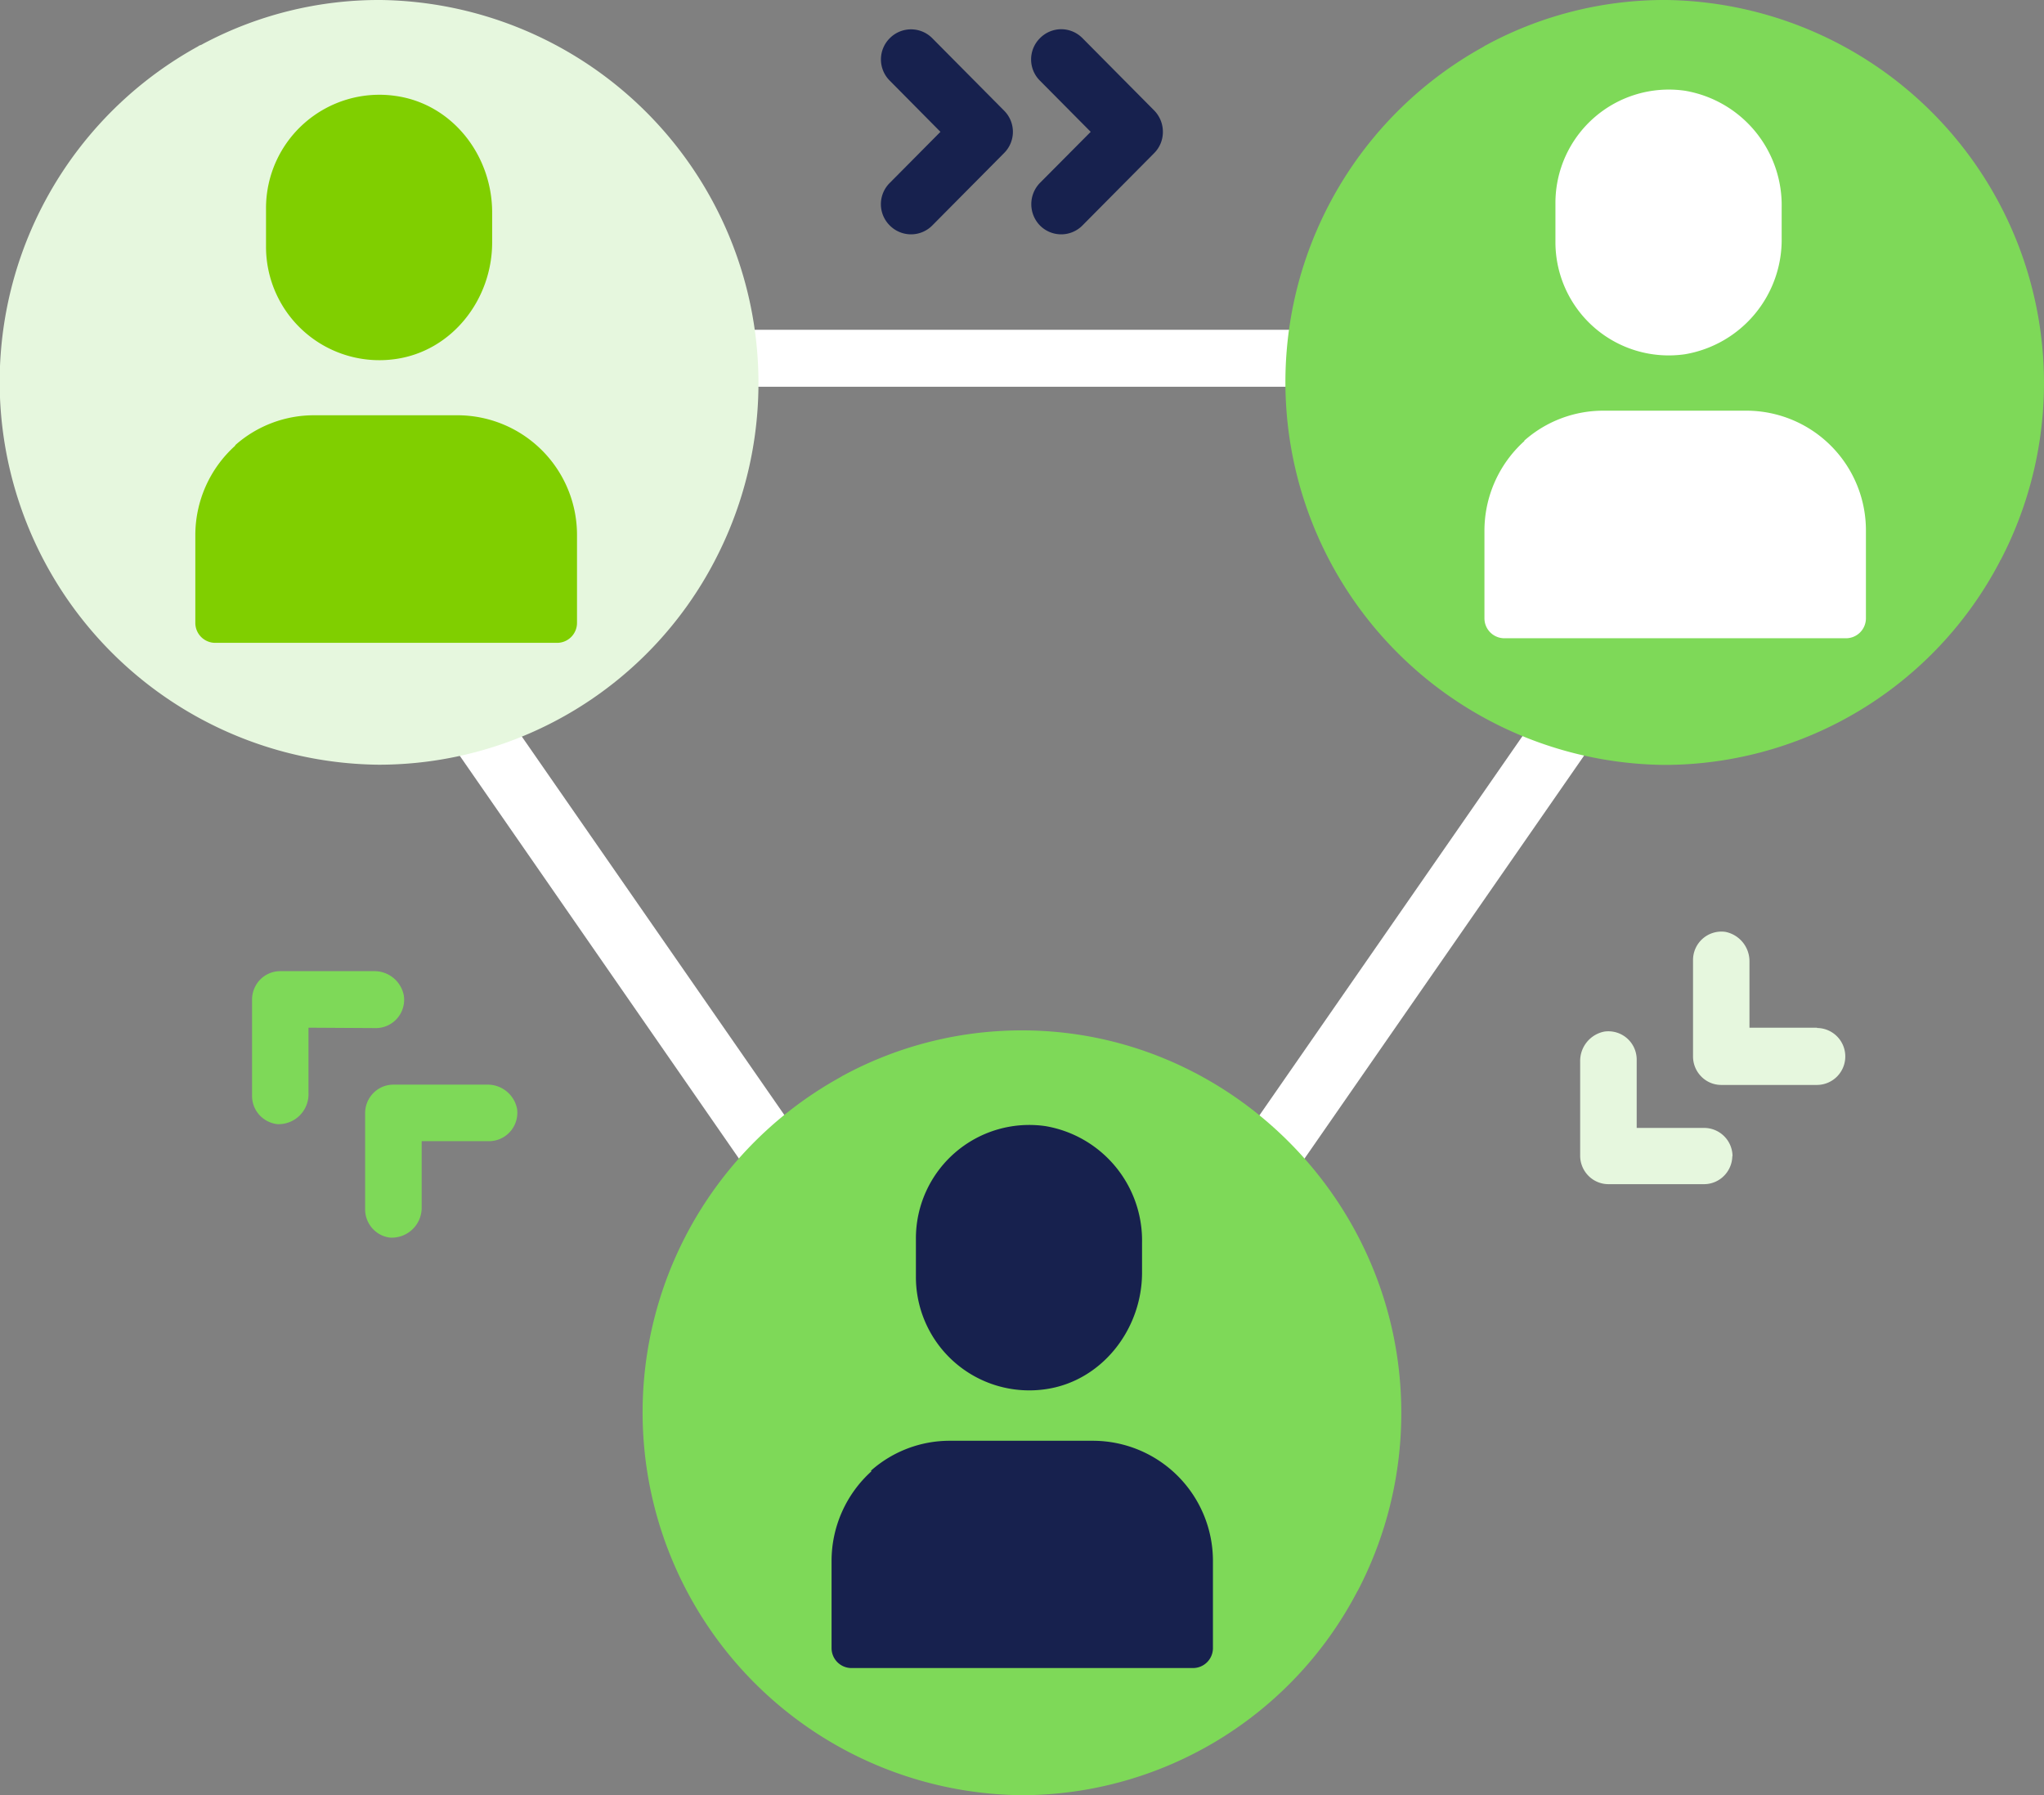<svg xmlns="http://www.w3.org/2000/svg" viewBox="0 0 205 180"><rect x="0" y="0" width="205" height="180" fill="#808080" stroke="none"/><defs><style>.cls-1{fill:#fff;}.cls-2{fill:#e6f7de;}.cls-3{fill:#7ed958;}.cls-4{fill:#17214e;}.cls-5{fill:#80cf00;}</style></defs><g id="Calque_2" data-name="Calque 2"><g id="Multi-stakeholder_Governance_Scheme_Page_1" data-name="Multi-stakeholder Governance Scheme Page 1"><path class="cls-1" d="M185.4,34.7a3,3,0,0,0-2.66-1.63H22.26A3,3,0,0,0,19.6,34.7a3,3,0,0,0,.2,3.13L100,153.52a3,3,0,0,0,4.92,0L185.2,37.83A3,3,0,0,0,185.4,34.7ZM102.5,146.16,28,38.78H177Z"/><path class="cls-2" d="M173.74,115.9a2.86,2.86,0,0,1-.83,2,2.82,2.82,0,0,1-2,.84h-9.6a2.81,2.81,0,0,1-2-.84,2.86,2.86,0,0,1-.83-2v-9.46a3,3,0,0,1,2.42-3,2.84,2.84,0,0,1,3.25,2.83v6.83h6.77a2.85,2.85,0,0,1,2.84,2.85Zm8.5-12.85h-6.78V96.44a3,3,0,0,0-2.42-3,2.85,2.85,0,0,0-3.24,2.83v9.68a2.86,2.86,0,0,0,.83,2,2.8,2.8,0,0,0,2,.84h9.61a2.85,2.85,0,0,0,2.83-2.85,2.85,2.85,0,0,0-2.83-2.86Z"/><path class="cls-3" d="M200.65,56.16A38.41,38.41,0,0,0,167.14,0a37.6,37.6,0,0,0-17.86,4.4v0l-.16.09-.18.09-.18.12a38.39,38.39,0,0,0,18.19,72A38,38,0,0,0,200.6,56.24l0,0v-.05Z"/><path class="cls-4" d="M116.63,13.22a3,3,0,0,1-.88,2.14l-7.2,7.26a3,3,0,0,1-4.24,0,3.06,3.06,0,0,1,0-4.29l5.08-5.11L104.31,8.1a3,3,0,0,1,0-4.28,3,3,0,0,1,2.12-.89,3,3,0,0,1,2.13.89l7.2,7.26A3.05,3.05,0,0,1,116.63,13.22ZM93.49,3.82a3,3,0,0,0-4.24,0,3,3,0,0,0,0,4.28l5.07,5.12-5.07,5.11a3,3,0,0,0,0,4.29,3,3,0,0,0,4.24,0l7.2-7.26a3,3,0,0,0,0-4.28Z"/><path class="cls-2" d="M71.72,56.16A38.41,38.41,0,0,0,38.21,0,37.56,37.56,0,0,0,20.36,4.4v0l-.16.09L20,4.56l-.19.12a38.39,38.39,0,0,0,18.2,72A38,38,0,0,0,71.68,56.24s0,0,0,0v0l0,0Z"/><path class="cls-3" d="M30.94,103.05v6.56a3,3,0,0,1-3.14,3.11,2.88,2.88,0,0,1-1.69-.82,2.83,2.83,0,0,1-.83-2v-9.69a2.88,2.88,0,0,1,.83-2,2.83,2.83,0,0,1,2-.83H37.5a3,3,0,0,1,3,2.44,2.84,2.84,0,0,1-2.8,3.27Zm20.92,8.15a3,3,0,0,0-3-2.44H39.45a2.81,2.81,0,0,0-2,.84,2.86,2.86,0,0,0-.83,2v9.68a2.86,2.86,0,0,0,.83,2,2.77,2.77,0,0,0,1.69.82,3,3,0,0,0,3.15-3.1v-6.57h6.77A2.85,2.85,0,0,0,51.86,111.2Z"/><path class="cls-3" d="M136.19,159.48a38.48,38.48,0,0,0,4.35-18c-.1-20.92-17.11-38.07-37.87-38.16a37.67,37.67,0,0,0-17.85,4.39h0l-.16.09-.18.09-.19.12a38.39,38.39,0,0,0,18.2,72,38,38,0,0,0,33.64-20.44l0,0,0,0v0Z"/><path class="cls-5" d="M45.89,41.64H31.52a11.89,11.89,0,0,0-7.93,3l0,.05a12.07,12.07,0,0,0-4,9v8.77a2,2,0,0,0,2,2H55.87a2,2,0,0,0,2-2V53.71h0A12,12,0,0,0,45.89,41.64Z"/><path class="cls-4" d="M104.86,139.3c5.64-.8,9.68-6,9.68-11.69v-3a11.64,11.64,0,0,0-9.68-11.69,11.37,11.37,0,0,0-13,11.3V128A11.37,11.37,0,0,0,104.86,139.3Z"/><path class="cls-5" d="M39.68,36c5.64-.8,9.68-5.95,9.68-11.69v-3c0-5.74-4-10.89-9.68-11.69a11.37,11.37,0,0,0-13,11.3v3.81A11.37,11.37,0,0,0,39.68,36Z"/><path class="cls-4" d="M109.61,144.47H95.28a11.89,11.89,0,0,0-7.93,3l.05.06a12.11,12.11,0,0,0-4,9v8.73a2,2,0,0,0,2,2h34.25a2,2,0,0,0,2-2v-8.73h0A12.05,12.05,0,0,0,109.61,144.47Z"/><path class="cls-1" d="M175.18,41.18H160.81a11.94,11.94,0,0,0-7.93,3l0,.05a12.11,12.11,0,0,0-4,9V62a2,2,0,0,0,2,2h34.26a2,2,0,0,0,2-2V53.25h0A12,12,0,0,0,175.18,41.18Z"/><path class="cls-1" d="M169,35.52a11.65,11.65,0,0,0,9.69-11.69v-3A11.65,11.65,0,0,0,169,9.1a11.37,11.37,0,0,0-13,11.31v3.81A11.36,11.36,0,0,0,169,35.52Z"/></g></g></svg>